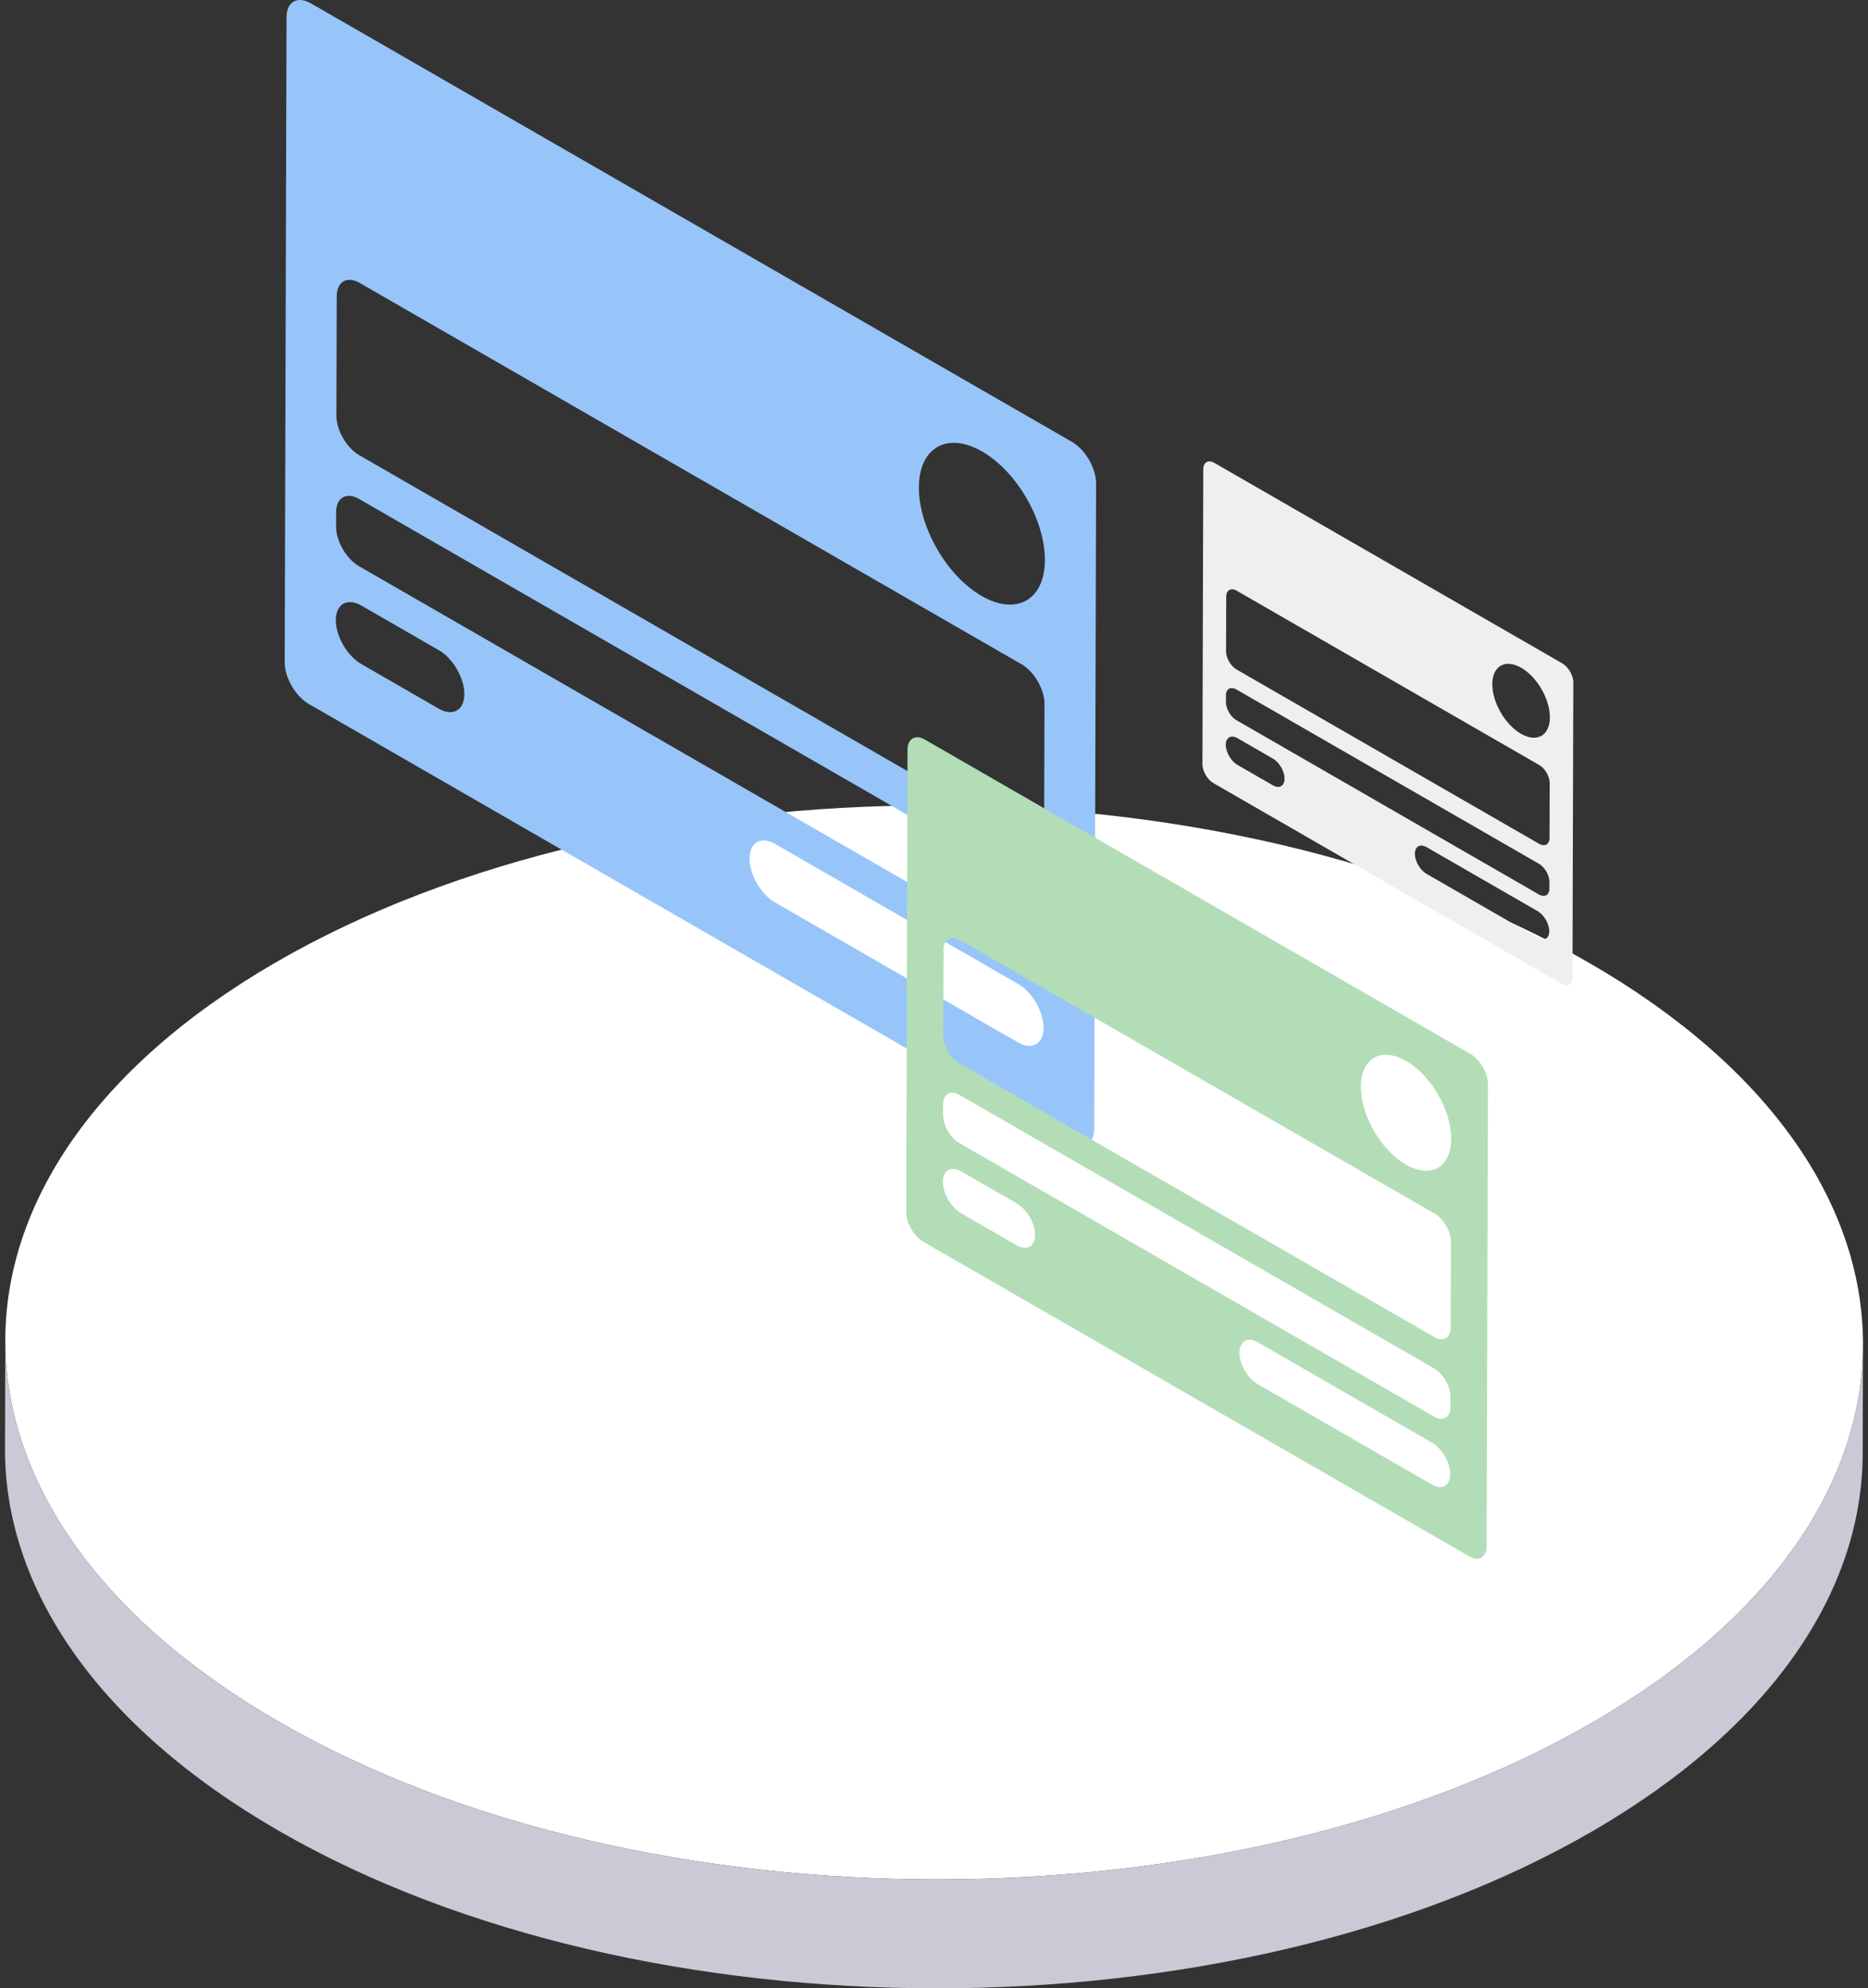 <svg width="187" height="199" viewBox="0 0 187 199" fill="none" xmlns="http://www.w3.org/2000/svg">
<rect x="0" y="0" width="187" height="199" fill="#333333" stroke="none"/>
<path d="M159.052 96.351C195.482 117.339 195.673 151.369 159.48 172.358C123.285 193.347 64.411 193.347 27.981 172.359C-8.451 151.371 -8.643 117.341 27.552 96.351C63.746 75.362 122.62 75.362 159.052 96.351Z" fill="white"/>
<path d="M186.499 134.619L186.468 145.519C186.429 159.185 177.429 172.831 159.448 183.258C123.254 204.247 64.379 204.247 27.949 183.259C9.617 172.697 0.46 158.833 0.5 144.99L0.531 134.091C0.492 147.934 9.648 161.798 27.98 172.36C64.41 193.348 123.284 193.348 159.479 172.358C177.46 161.931 186.46 148.285 186.499 134.619Z" fill="#C9CAD6"/>
<path d="M31.114 0.33C29.779 -0.439 28.688 0.181 28.684 1.707L28.5 66.284C28.496 67.81 29.579 69.688 30.914 70.457L107.118 114.354C108.449 115.121 109.54 114.495 109.544 112.97L109.727 48.392C109.732 46.867 108.648 44.994 107.317 44.228L31.114 0.33ZM33.676 41.608L33.71 29.626C33.714 28.18 34.75 27.591 36.011 28.318L102.274 66.489C103.536 67.216 104.564 68.993 104.56 70.44L104.526 82.421C104.522 83.868 103.486 84.457 102.225 83.73L35.962 45.559C34.7 44.832 33.672 43.054 33.676 41.608ZM33.644 52.711L33.648 51.248C33.652 49.802 34.688 49.213 35.95 49.94L102.212 88.111C103.474 88.838 104.503 90.615 104.499 92.062L104.495 93.524C104.491 94.971 103.455 95.56 102.193 94.833L35.93 56.662C34.669 55.935 33.64 54.157 33.644 52.711ZM98.314 45.184C101.8 47.192 104.612 52.057 104.601 56.05C104.589 60.047 101.759 61.656 98.272 59.648C94.79 57.642 91.974 52.78 91.985 48.782C91.997 44.79 94.832 43.178 98.314 45.184ZM77.572 90.312C76.173 89.506 75.03 87.53 75.034 85.921C75.039 84.311 76.19 83.657 77.589 84.463L101.93 98.485C103.33 99.291 104.472 101.267 104.468 102.876C104.464 104.486 103.313 105.14 101.914 104.334L77.572 90.312ZM36.155 66.453C34.756 65.647 33.613 63.672 33.617 62.062C33.622 60.453 34.773 59.798 36.172 60.605L43.948 65.084C45.347 65.89 46.49 67.866 46.486 69.475C46.481 71.085 45.33 71.739 43.931 70.933L36.155 66.453Z" fill="#97C5FA"/>
<path d="M121.566 46.328C120.957 45.978 120.459 46.265 120.457 46.962L120.373 76.477C120.371 77.174 120.866 78.03 121.475 78.38L156.304 98.444C156.913 98.794 157.414 98.513 157.416 97.815L157.5 68.301C157.502 67.603 157.004 66.742 156.395 66.392L121.566 46.328ZM122.737 65.195L122.753 59.72C122.754 59.06 123.23 58.79 123.805 59.122L154.09 76.568C154.669 76.901 155.138 77.715 155.136 78.375L155.12 83.849C155.118 84.513 154.646 84.781 154.067 84.448L123.783 67.002C123.207 66.67 122.735 65.858 122.737 65.195ZM122.723 70.269L122.725 69.602C122.726 68.942 123.202 68.676 123.777 69.007L154.062 86.453C154.641 86.786 155.11 87.596 155.107 88.256L155.106 88.924C155.104 89.587 154.632 89.856 154.053 89.522L123.768 72.076C123.193 71.745 122.721 70.933 122.723 70.269ZM152.28 66.831C153.875 67.75 155.16 69.971 155.155 71.799C155.149 73.624 153.856 74.359 152.261 73.441C150.669 72.524 149.384 70.303 149.39 68.478C149.395 66.649 150.688 65.914 152.28 66.831ZM142.8 87.455C142.159 87.085 141.638 86.184 141.64 85.45C141.642 84.714 142.167 84.416 142.808 84.786L153.933 91.194C154.574 91.564 155.095 92.465 155.093 93.2C155.091 93.935 154.566 94.233 153.925 93.864L142.8 87.455ZM123.871 76.55C123.23 76.181 122.709 75.28 122.711 74.545C122.713 73.81 123.238 73.512 123.879 73.881L127.434 75.929C128.072 76.297 128.596 77.199 128.594 77.934C128.592 78.67 128.064 78.966 127.426 78.598L123.871 76.55Z" fill="#EFEFF0"/>
<path d="M92.594 74.026C91.641 73.477 90.855 73.92 90.852 75.017L90.721 121.305C90.718 122.403 91.498 123.747 92.451 124.296L147.078 155.764C148.032 156.314 148.817 155.87 148.82 154.774L148.952 108.485C148.955 107.388 148.175 106.043 147.221 105.494L92.594 74.026ZM94.431 103.616L94.455 95.031C94.458 93.994 95.2 93.572 96.105 94.093L143.608 121.458C144.513 121.979 145.25 123.253 145.247 124.29L145.223 132.875C145.22 133.912 144.477 134.334 143.573 133.813L96.069 106.449C95.165 105.928 94.428 104.653 94.431 103.616ZM94.408 111.579L94.411 110.531C94.414 109.494 95.157 109.072 96.061 109.593L143.565 136.958C144.469 137.479 145.206 138.753 145.204 139.79L145.201 140.838C145.197 141.875 144.455 142.297 143.551 141.776L96.047 114.412C95.142 113.89 94.405 112.616 94.408 111.579ZM140.769 106.185C143.266 107.623 145.285 111.109 145.277 113.974C145.269 116.836 143.236 117.991 140.74 116.554C138.241 115.114 136.225 111.627 136.233 108.765C136.241 105.899 138.27 104.746 140.769 106.185ZM125.901 138.531C124.895 137.952 124.075 136.535 124.078 135.382C124.081 134.232 124.907 133.763 125.913 134.342L143.358 144.392C144.365 144.972 145.184 146.388 145.181 147.538C145.178 148.692 144.353 149.161 143.346 148.581L125.901 138.531ZM96.212 121.428C95.205 120.849 94.386 119.432 94.389 118.279C94.392 117.129 95.217 116.66 96.223 117.24L101.794 120.449C102.801 121.028 103.62 122.445 103.617 123.594C103.614 124.748 102.789 125.217 101.783 124.637L96.212 121.428Z" fill="#B3DDB7"/>
</svg>
